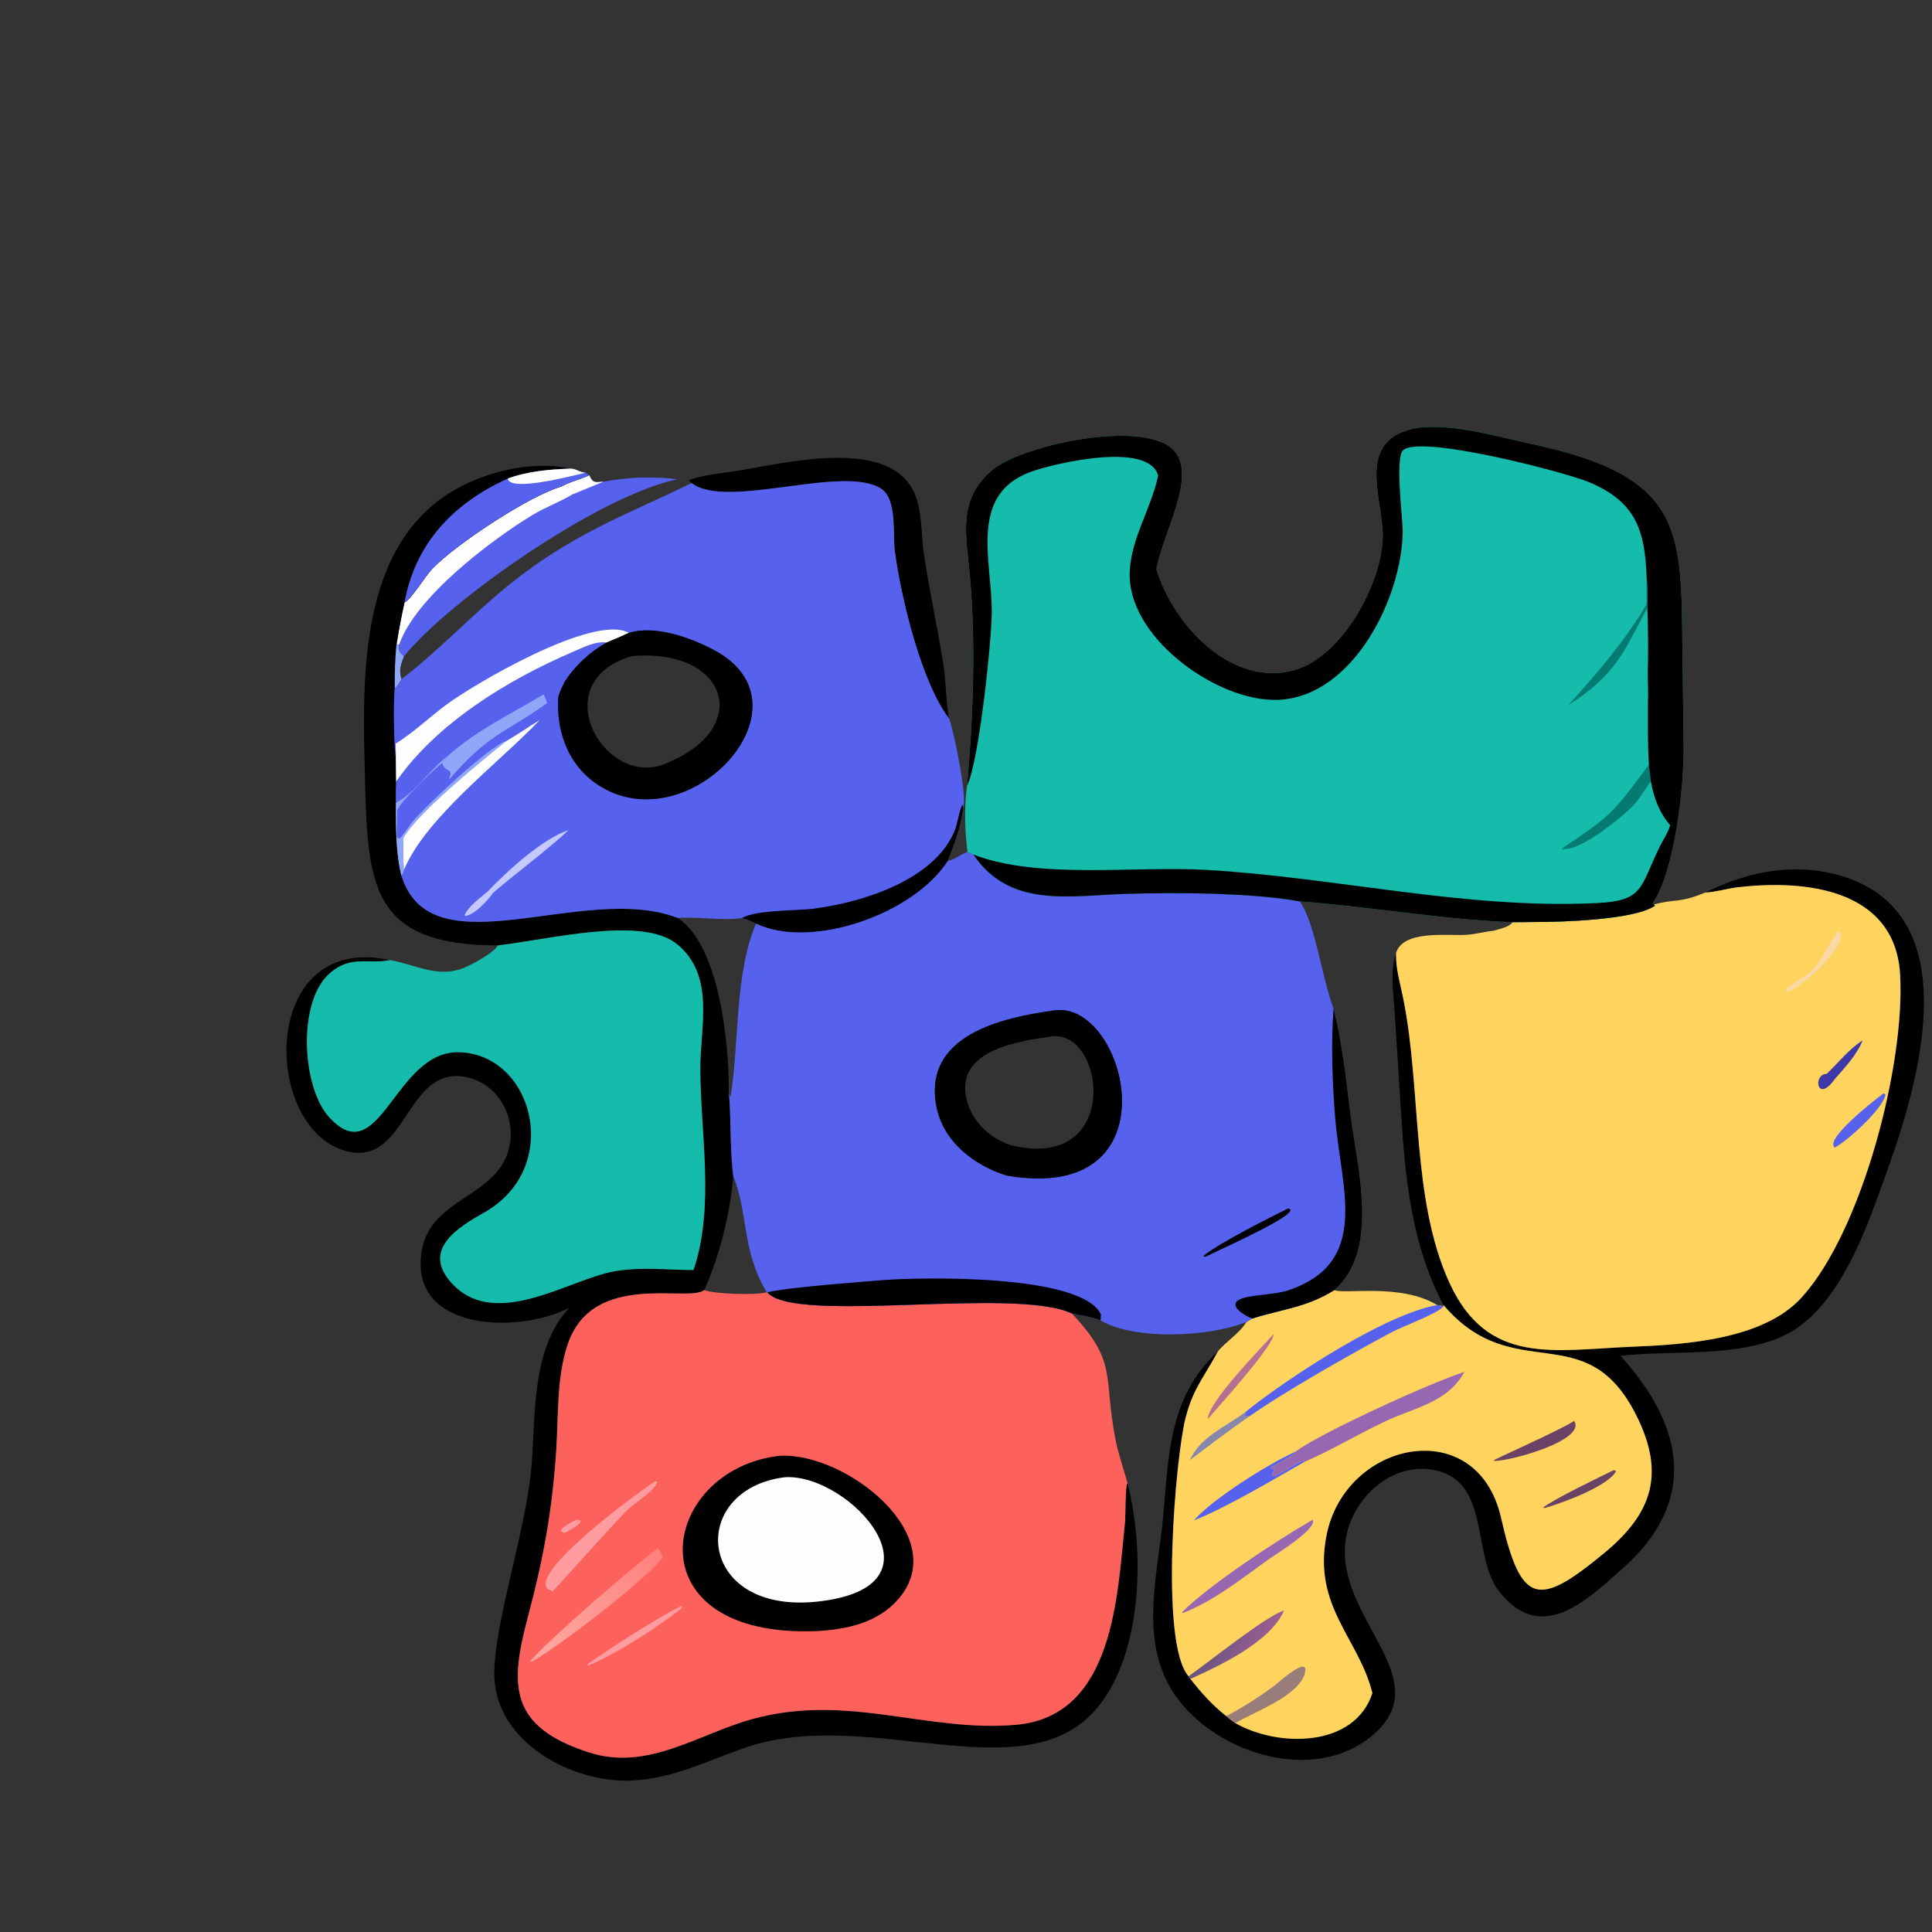 <?xml version="1.0" encoding="utf-8" ?>
<svg width="50" height="50" viewBox="0 0 900 900">
	<rect x="0" y="0" width="900" height="900" fill="#333333" stroke="none"/>
	<path transform="scale(1.6 1.6)" d="M201.393 140.664L200.548 139.82C204.752 138.176 209.919 137.824 214.388 137.126C228.055 134.99 260.306 126.517 266.718 144.774C268.496 149.834 268.223 156.013 268.999 161.33C270.584 172.174 273.021 182.947 274.715 193.792C275.508 198.872 275.329 204.128 276.308 209.164C268.421 198.964 262.36 174.343 260.531 160.462C259.9 155.675 261.228 145.454 256.656 142.366C245.775 135.018 211.653 148.548 201.393 140.664Z"/>
	<path fill="#5661EE" transform="scale(1.6 1.6)" d="M171.556 138.344C172.586 140.711 173.28 140.454 175.713 140.235C182.92 138.919 189.951 138.64 197.248 139.534C174.607 144.201 131.009 174.556 117.639 191.058C116.315 189.918 116.041 189.588 116.176 187.764L115.454 187.575C116.133 183.493 116.847 179.483 117.764 175.447C120.028 174.121 123.642 167.923 125.847 165.609C132.651 158.465 154.104 144.344 163.361 141.672C165.963 140.216 168.875 139.612 171.556 138.344Z"/>
	<path fill="#FEFEFE" transform="scale(1.6 1.6)" d="M171.556 138.344C172.586 140.711 173.28 140.454 175.713 140.235L166.643 143.958L166.154 144.242C162.512 146.334 158.512 147.816 154.919 150.005C143.097 157.207 120.981 173.809 116.176 187.764L115.454 187.575C116.133 183.493 116.847 179.483 117.764 175.447C120.028 174.121 123.642 167.923 125.847 165.609C132.651 158.465 154.104 144.344 163.361 141.672C165.963 140.216 168.875 139.612 171.556 138.344Z"/>
	<path transform="scale(1.6 1.6)" d="M496.485 259.862C509.552 253.43 523.624 250.755 537.675 255.533C572.619 267.414 558.686 315.216 549.532 340.63C543.734 356.728 535.839 381.104 519.296 388.9C505.702 395.306 486.756 393.03 471.805 394.75C490.761 415.599 494.226 437.454 472.246 456.835C461.726 466.112 448.743 478.831 436.518 463.407C428.194 452.904 434.418 430.336 416.532 427.839C404.035 426.095 392.979 437.288 391.689 449.114C389.23 471.66 419.293 489.152 399.263 505.524C382.628 519.121 355.683 510.892 343.416 495.294C330.885 479.361 337.122 459.118 338.712 440.938C340.263 423.215 340.482 406.603 354.528 393.533L354.373 393.828C350.575 400.93 347.515 404.064 345.257 412.48C342.265 423.629 337.514 478.409 346.048 488.044L346.59 488.817C349.703 492.807 353.008 496.514 357.018 499.628C357.89 500.33 358.75 501.041 359.674 501.674C371.95 508.726 394.283 508.985 399.569 492.962C395.643 476.954 382.101 467.77 386.224 446.98C391.72 419.265 430.13 411.482 437.031 441.897C442.869 467.628 447.987 467.906 467.036 452.2C481.286 440.451 484.736 428.88 476.523 412.307C461.792 382.582 440.863 404.135 420.257 379.947L419.901 379.263C408.782 357.748 408.638 333.627 407.047 310.019L405.945 293.314C405.581 287.93 404.787 282.744 406.451 277.495C406.341 282.069 407.668 286.338 408.561 290.779C413.92 317.412 410.839 349.14 422.009 373.501C433.132 397.759 452.556 393.018 475.077 392.107C490.686 391.475 513.357 390.046 524.524 377.779C542.177 358.387 554.689 309.833 553.22 283.81C551.813 258.876 525.761 255.918 505.619 258.376C502.554 258.75 499.582 259.723 496.485 259.862Z"/>
	<path transform="scale(1.6 1.6)" d="M144.928 275.244C108.763 275.214 107.07 258.624 106.3 228.203C105.595 200.382 103.591 161.033 130.569 143.724C140.215 137.535 154.656 133.899 166.011 136.433C167.685 136.373 168.767 137.558 170.521 137.622L171.556 138.344C168.875 139.612 165.963 140.216 163.361 141.672C154.104 144.344 132.651 158.465 125.847 165.609C123.642 167.923 120.028 174.121 117.764 175.447C116.847 179.483 116.133 183.493 115.454 187.575L116.176 187.764C116.041 189.588 116.315 189.918 117.639 191.058C116.734 193.215 116.03 195.409 116.928 197.724C116.417 198.595 115.917 199.723 115.073 200.291L114.933 200.248C114.524 204.508 114.631 216.533 115.25 220.659L115.337 227.566C115.267 229.628 115.212 231.675 115.274 233.738C115.306 240.788 115.188 248.065 116.872 254.953C125.613 283.028 169.95 256.695 197.288 267.244C203.074 266.842 210.652 268.13 215.922 267.297C217.46 267.691 218.709 268.211 220.111 268.93C213.831 283.675 215.27 303.623 212.699 319.335C212.24 318.955 212.385 318.341 212.18 317.779C212.935 325.913 212.446 334.381 213.494 342.423C212.515 353.681 209.625 365.302 205.041 375.606C200.384 379.312 172.741 369.901 165.368 391.186C162.048 400.771 162.603 411.925 161.964 421.943C160.84 439.579 158.219 453.835 153.657 470.924C148.343 490.83 148.336 502.706 171.367 510.185C188.697 515.813 203.357 504.731 219.352 500.413C247.01 492.945 270.173 504.475 295.908 502.16C324.27 499.607 325.289 464.816 327.544 443.179C327.715 441.537 327.646 432.733 328.188 431.972L328.297 431.951C333.421 451.829 332.657 482.421 318.804 497.999C297.4 522.066 252.422 496.524 216.913 508.852C205.803 512.709 195.936 517.841 183.899 518.407C166.715 519.214 144.465 507.323 143.928 488.144C143.513 473.311 153.456 444.971 154.835 425.915C155.896 411.251 154.89 392.269 165.765 380.771C150.576 388.565 118.329 387.542 122.904 363.605C125.819 348.353 145.786 348.483 148.439 333.142C150.012 324.047 144.263 314.824 134.838 313.441C118.453 311.035 118.279 338.439 102.016 335.411C76.266 330.616 74.696 271.092 113.51 279.529C107.342 280.827 102.312 277.992 96.132 283.254C86.444 291.503 87.939 316.448 95.684 325.09C110.644 341.781 114.792 305.735 133.747 306.349C155.431 307.05 163.862 339.967 141.151 352.923C133.863 357.08 121.701 364.007 132.327 374.418C144.892 386.729 165.667 372.651 178.459 370.213C186.129 368.75 194.147 369.738 201.909 369.765C208.179 351.315 203.895 330.064 203.892 310.907C203.89 298.791 208.228 283.984 197.131 274.91C186.842 266.495 159.594 273.662 144.928 275.244ZM197.288 267.244C209.553 275.295 212.296 304.122 212.18 317.779C212.385 318.341 212.24 318.955 212.699 319.335C215.27 303.623 213.831 283.675 220.111 268.93C218.709 268.211 217.46 267.691 215.922 267.297C210.652 268.13 203.074 266.842 197.288 267.244Z"/>
	<path fill="#8EA7F9" transform="scale(1.6 1.6)" d="M114.933 200.248C114.909 195.996 114.989 191.807 115.454 187.575L116.176 187.764C116.041 189.588 116.315 189.918 117.639 191.058C116.734 193.215 116.03 195.409 116.928 197.724C116.417 198.595 115.917 199.723 115.073 200.291L114.933 200.248Z"/>
	<path fill="#5661EE" transform="scale(1.6 1.6)" d="M166.011 136.433C167.685 136.373 168.767 137.558 170.521 137.622L171.556 138.344C168.875 139.612 165.963 140.216 163.361 141.672C154.104 144.344 132.651 158.465 125.847 165.609C123.642 167.923 120.028 174.121 117.764 175.447C120.872 158.183 132.036 146.485 147.848 139.324C153.713 137.181 159.822 136.683 166.011 136.433Z"/>
	<path fill="#FEFEFE" transform="scale(1.6 1.6)" d="M166.011 136.433C167.685 136.373 168.767 137.558 170.521 137.622C167.162 138.394 148.338 143.401 147.848 139.324C153.713 137.181 159.822 136.683 166.011 136.433Z"/>
	<path fill="#15BBAB" transform="scale(1.6 1.6)" d="M144.928 275.244C159.594 273.662 186.842 266.495 197.131 274.91C208.228 283.984 203.89 298.791 203.892 310.907C203.895 330.064 208.179 351.315 201.909 369.765C194.147 369.738 186.129 368.75 178.459 370.213C165.667 372.651 144.892 386.729 132.327 374.418C121.701 364.007 133.863 357.08 141.151 352.923C163.862 339.967 155.431 307.05 133.747 306.349C114.792 305.735 110.644 341.781 95.684 325.09C87.939 316.448 86.444 291.503 96.132 283.254C102.312 277.992 107.342 280.827 113.51 279.529C120.965 280.79 127.228 284.815 134.903 281.858C137.224 280.963 144.042 277.273 144.928 275.244Z"/>
	<path fill="#FED45E" transform="scale(1.6 1.6)" d="M388.481 375.614C391.642 376.915 407.804 373.534 418.451 379.973C419.056 380.076 419.679 380.142 420.257 380.351L420.257 379.947C440.863 404.135 461.792 382.582 476.523 412.307C484.736 428.88 481.286 440.451 467.036 452.2C447.987 467.906 442.869 467.628 437.031 441.897C430.13 411.482 391.72 419.265 386.224 446.98C382.101 467.77 395.643 476.954 399.569 492.962C394.283 508.985 371.95 508.726 359.674 501.674C358.75 501.041 357.89 500.33 357.018 499.628C353.008 496.514 349.703 492.807 346.59 488.817L346.048 488.044C337.514 478.409 342.265 423.629 345.257 412.48C347.515 404.064 350.575 400.93 354.373 393.828L354.528 393.533C356.964 390.505 360.938 388.209 362.882 384.892L364.589 383.881C373.326 381.127 380.379 380.668 388.481 375.614Z"/>
	<path fill="#8786AC" transform="scale(1.6 1.6)" d="M362.936 410.83L362.413 412.21C362.985 412.356 363.241 412.368 363.81 412.329C357.898 416.403 352.201 420.751 346.472 425.077C349.342 418.257 357.387 415.204 362.936 410.83Z"/>
	<path fill="#694266" transform="scale(1.6 1.6)" d="M469.744 428.077C470.152 428.07 470.639 428.14 470.339 428.623C467.685 432.904 454.567 437.697 449.801 439.044L449.223 438.958C452.445 436.419 465.711 430.052 469.744 428.077Z"/>
	<path fill="#B37191" transform="scale(1.6 1.6)" d="M370.796 388.424C371.02 391.609 354.747 409.509 351.652 413.163C351.709 408.207 367.069 392.603 370.796 388.424Z"/>
	<path fill="#694266" transform="scale(1.6 1.6)" d="M458.308 413.691C461.995 419.229 440.02 425.38 435.118 425.349L434.891 425.179C435.195 424.787 454.447 416.306 458.308 413.691Z"/>
	<path fill="#5661EE" transform="scale(1.6 1.6)" d="M347.597 442.658C353.105 436.344 369.274 426.201 377.168 422.657L376.998 423.189C374.682 424.625 372.343 425.981 369.951 427.287L370.604 427.624L371.295 427.334L371.035 427.844C370.765 428.378 370.551 428.915 370.347 429.479L370.622 429.813C372.614 429.505 378.766 424.883 379.721 425.431L379.742 425.651C371.342 430.439 356.264 439.365 347.597 442.658Z"/>
	<defs>
		<linearGradient id="gradient_0" gradientUnits="userSpaceOnUse" x1="353.855" y1="475.333" x2="367.083" y2="481.542">
			<stop offset="0" stop-color="#6A5482"/>
			<stop offset="1" stop-color="#9B5E90"/>
		</linearGradient>
	</defs>
	<path fill="url(#gradient_0)" transform="scale(1.6 1.6)" d="M346.048 488.044C351.933 483.941 368.22 470.756 373.852 468.866C370.092 477.896 355.296 484.903 346.59 488.817L346.048 488.044Z"/>
	<path fill="#987D7B" transform="scale(1.6 1.6)" d="M357.018 499.628L357.515 499.369C362.15 496.934 366.774 493.934 370.989 490.828C371.543 490.42 381.538 481.327 379.881 487.236C378.031 493.833 365.491 498.257 359.674 501.674C358.75 501.041 357.89 500.33 357.018 499.628Z"/>
	<path fill="#9867B1" transform="scale(1.6 1.6)" d="M382.133 442.507C383.848 444.904 371.253 452.666 369.558 453.87C361.42 459.651 353.742 465.934 344.383 469.645L344.192 469.343C352.585 461.057 371.788 448.474 382.133 442.507Z"/>
	<path fill="#5661EE" transform="scale(1.6 1.6)" d="M418.451 379.973C419.056 380.076 419.679 380.142 420.257 380.351C419.035 382.236 408.208 386.276 405.396 387.766C394.053 393.777 373.689 405.354 363.81 412.329C363.241 412.368 362.985 412.356 362.413 412.21L362.936 410.83C375.241 400.975 403.411 382.571 418.451 379.973Z"/>
	<path fill="#9867B1" transform="scale(1.6 1.6)" d="M426.343 399.43C421.525 408.398 411.689 409.836 403.184 413.874C395.327 417.606 387.689 422.201 379.742 425.651L379.721 425.431C378.766 424.883 372.614 429.505 370.622 429.813L370.347 429.479C370.551 428.915 370.765 428.378 371.035 427.844L371.295 427.334L370.604 427.624L369.951 427.287C372.343 425.981 374.682 424.625 376.998 423.189L377.168 422.657C383.61 417.666 415.788 402.816 426.343 399.43Z"/>
	<path fill="#FED45E" transform="scale(1.6 1.6)" d="M496.485 259.862C499.582 259.723 502.554 258.75 505.619 258.376C525.761 255.918 551.813 258.876 553.22 283.81C554.689 309.833 542.177 358.387 524.524 377.779C513.357 390.046 490.686 391.475 475.077 392.107C452.556 393.018 433.132 397.759 422.009 373.501C410.839 349.14 413.92 317.412 408.561 290.779C407.668 286.338 406.341 282.069 406.451 277.495C408.482 270.585 421.839 272.541 427.042 272.166C429.66 271.977 432.27 271.259 434.888 270.967C436.547 270.464 439.419 269.94 440.402 268.493L446.829 268.44C454.682 268.455 476.074 267.806 481.818 263.677L481.511 263.361C487.536 261.625 488.754 263.074 496.485 259.862Z"/>
	<path fill="#F9D8A5" transform="scale(1.6 1.6)" d="M535.129 271.049C539.72 273.238 526.096 286.42 520.76 288.731L520.274 288.693L519.971 288.214C521.367 286.127 525.649 284.519 527.673 282.413C530.86 279.096 532.291 274.614 535.129 271.049Z"/>
	<path fill="#3E38A9" transform="scale(1.6 1.6)" d="M531.816 312.666C535.181 309.499 538.385 305.352 542.306 302.922C540.547 307.231 537.229 310.673 534.215 314.149C528.931 321.538 527.75 312.68 531.816 312.666Z"/>
	<path fill="#5661EE" transform="scale(1.6 1.6)" d="M548.374 318.352C548.872 318.414 549.009 318.568 548.884 319.051C547.827 323.119 537.987 332.076 534.214 334.114C530.937 331.839 545.966 320.087 548.374 318.352Z"/>
	<path fill="#5661EE" transform="scale(1.6 1.6)" d="M201.393 140.664C211.653 148.548 245.775 135.018 256.656 142.366C261.228 145.454 259.9 155.675 260.531 160.462C262.36 174.343 268.421 198.964 276.308 209.164C277.647 212.509 281.65 231.896 280.453 234.899C279.964 240.317 277.879 245.51 276.015 250.586C266.214 266.032 236.379 276.638 220.111 268.93C218.709 268.211 217.46 267.691 215.922 267.297C210.652 268.13 203.074 266.842 197.288 267.244C169.95 256.695 125.613 283.028 116.872 254.953C115.188 248.065 115.306 240.788 115.274 233.738C115.212 231.675 115.267 229.628 115.337 227.566L115.25 220.659C114.631 216.533 114.524 204.508 114.933 200.248L115.073 200.291C115.917 199.723 116.417 198.595 116.928 197.724C127.975 189.222 137.456 178.951 148.318 170.178C166.25 155.696 181.788 150.075 201.393 140.664ZM183.111 184.263C180.966 185.258 178.804 186.183 176.616 187.078C171.706 189.861 167.681 193.575 164.522 198.257C163.791 199.736 163.039 201.173 162.566 202.76C161.788 213.256 165.732 223.572 175.151 229.162C201.363 244.718 237.678 205.173 207.948 189.298C201.174 185.681 190.772 181.905 183.111 184.263Z"/>
	<path fill="#C4C9FF" transform="scale(1.6 1.6)" d="M141.996 259.554C147.599 253.671 157.925 244.15 165.554 241.689C159.401 247.415 150.345 254.175 143.582 259.917C142.008 262.159 138.318 266.263 135.537 266.687L135.283 266.399C136.315 263.976 139.927 261.267 141.996 259.554Z"/>
	<path fill="#8EA7F9" transform="scale(1.6 1.6)" d="M128.792 222.174C127.563 222.778 115.666 234.152 115.657 236.059C115.617 244.171 114.645 247.223 119.218 240.371C121.864 236.405 143.087 216.625 147.457 215.729C139.932 221.733 121.981 236.305 117.465 243.894C117.48 246.937 117.284 250.145 117.641 253.162C117.493 253.895 117.28 254.329 116.872 254.953C115.188 248.065 115.306 240.788 115.274 233.738C120.619 230.98 125.304 223.944 130.323 220.133C129.86 220.901 129.455 221.553 128.792 222.174Z"/>
	<path fill="#8EA7F9" transform="scale(1.6 1.6)" d="M158.308 202.166C158.684 202.999 159.021 203.818 159.313 204.685C146.812 213.679 142.927 213.053 130.958 226.722L130.685 226.622C132.393 223.459 129.241 224.941 128.792 222.174C129.455 221.553 129.86 220.901 130.323 220.133C138.631 212.646 148.814 207.844 158.308 202.166Z"/>
	<path fill="#FEFEFE" transform="scale(1.6 1.6)" d="M157.104 209.675L156.853 209.941C144.976 222.344 124.186 237.853 117.641 253.162C117.284 250.145 117.48 246.937 117.465 243.894C121.981 236.305 139.932 221.733 147.457 215.729C150.756 213.838 153.845 211.627 157.104 209.675Z"/>
	<path fill="#FEFEFE" transform="scale(1.6 1.6)" d="M115.191 216.516C120.331 213.3 124.677 209.168 129.483 205.511C137.375 199.507 172.92 178.535 183.111 184.263C180.966 185.258 178.804 186.183 176.616 187.078C173.395 186.573 169.582 188.588 166.665 189.84C147.97 197.867 127.116 210.527 115.337 227.566L115.25 220.659C115.296 219.281 115.224 217.895 115.191 216.516Z"/>
	<path transform="scale(1.6 1.6)" d="M215.922 267.297C220.616 264.782 231.503 265.259 237.104 264.529C251.319 262.677 271.723 256.237 277.813 242.204C278.908 239.679 279.011 236.82 280.15 234.352L280.453 234.899C279.964 240.317 277.879 245.51 276.015 250.586C266.214 266.032 236.379 276.638 220.111 268.93C218.709 268.211 217.46 267.691 215.922 267.297Z"/>
	<path transform="scale(1.6 1.6)" d="M183.111 184.263C190.772 181.905 201.174 185.681 207.948 189.298C237.678 205.173 201.363 244.718 175.151 229.162C165.732 223.572 161.788 213.256 162.566 202.76C163.039 201.173 163.791 199.736 164.522 198.257C167.681 193.575 171.706 189.861 176.616 187.078C178.804 186.183 180.966 185.258 183.111 184.263ZM183.999 191.003C157.616 198.736 176.839 231.298 195.087 221.734C218.747 211.642 212.034 188.763 183.999 191.003Z"/>
	<path fill="#FC615C" transform="scale(1.6 1.6)" d="M205.041 375.606C208.123 376.796 220.096 377.115 223.228 376.256L223.401 376.287C231.605 385.645 295.342 374.53 312.073 382.409L312.502 382.876C325.359 396.727 321.227 400.563 324.733 418.941C325.584 423.403 327.168 427.577 328.297 431.951L328.188 431.972C327.646 432.733 327.715 441.537 327.544 443.179C325.289 464.816 324.27 499.607 295.908 502.16C270.173 504.475 247.01 492.945 219.352 500.413C203.357 504.731 188.697 515.813 171.367 510.185C148.336 502.706 148.343 490.83 153.657 470.924C158.219 453.835 160.84 439.579 161.964 421.943C162.603 411.925 162.048 400.771 165.368 391.186C172.741 369.901 200.384 379.312 205.041 375.606Z"/>
	<path fill="#FE9C9F" transform="scale(1.6 1.6)" d="M167.794 442.45C171.58 442.671 165.427 445.736 164.521 446.265C160.736 445.898 166.901 442.917 167.794 442.45Z"/>
	<path fill="#FE9C9F" transform="scale(1.6 1.6)" d="M198.383 467.513L198.581 467.732L198.463 468.271C191.05 474.047 179.884 481.311 171.189 484.977L171.066 484.848L171.145 484.475C178.301 479.401 191.011 471.271 198.383 467.513Z"/>
	<path fill="#FE9C9F" transform="scale(1.6 1.6)" d="M190.922 431.173L191.428 431.456C190.497 434.154 185.014 437.433 182.836 439.471C179.433 442.655 161.195 463.25 160.845 463.353L161.056 463.636C160.637 463.137 160.115 462.967 159.536 462.692C153.891 457.865 185.601 434.545 190.922 431.173Z"/>
	<defs>
		<linearGradient id="gradient_1" gradientUnits="userSpaceOnUse" x1="191.308" y1="451.936" x2="161.583" y2="480.39">
			<stop offset="0" stop-color="#FF817E"/>
			<stop offset="1" stop-color="#FFA59E"/>
		</linearGradient>
	</defs>
	<path fill="url(#gradient_1)" transform="scale(1.6 1.6)" d="M191.542 450.676C192.116 451.221 192.668 452.713 193.065 453.454C187.084 460.676 164.373 478.123 155.128 483.676L154.471 483.88L154.47 483.504C160.86 476.305 184.323 456.178 191.542 450.676Z"/>
	<path transform="scale(1.6 1.6)" d="M226.794 423.866C246.039 422.599 277.657 447.251 261.45 465.686C255.519 472.433 246.791 474.337 238.203 474.871C183.542 477.317 191.559 428.103 226.794 423.866Z"/>
	<path fill="#FEFEFE" transform="scale(1.6 1.6)" d="M228.456 430.1C247.256 428.804 277.719 462.184 237.705 466.337C202.523 469.909 200.134 433.649 228.456 430.1Z"/>
	<path fill="#5661EE" transform="scale(1.6 1.6)" d="M281.674 248.051C282.263 248.276 282.899 248.458 283.419 248.817C293.896 264.415 311.275 260.797 327.272 260.273C341.344 259.811 364.28 259.851 378.392 262.438C398.454 263.924 420.869 267.848 440.402 268.493C439.419 269.94 436.547 270.464 434.888 270.967C432.27 271.259 429.66 271.977 427.042 272.166C421.839 272.541 408.482 270.585 406.451 277.495C404.787 282.744 405.581 287.93 405.945 293.314L407.047 310.019C408.638 333.627 408.782 357.748 419.901 379.263L420.257 379.947L420.257 380.351C419.679 380.142 419.056 380.076 418.451 379.973C407.804 373.534 391.642 376.915 388.481 375.614C380.379 380.668 373.326 381.127 364.589 383.881L362.882 384.892C351.917 389.353 330.23 390.236 320.432 384.445C317.908 383.358 314.764 382.983 312.073 382.409C295.342 374.53 231.605 385.645 223.401 376.287L223.228 376.256C220.096 377.115 208.123 376.796 205.041 375.606C209.625 365.302 212.515 353.681 213.494 342.423C212.446 334.381 212.935 325.913 212.18 317.779C212.385 318.341 212.24 318.955 212.699 319.335C215.27 303.623 213.831 283.675 220.111 268.93C236.379 276.638 266.214 266.032 276.015 250.586C277.649 250.465 279.92 248.609 281.674 248.051ZM378.392 262.438C382.902 268.562 384.785 284.464 388.266 293.667C390.914 304.014 391.975 315.018 393.347 325.603C395.275 340.469 401.696 364.122 388.481 375.614C391.642 376.915 407.804 373.534 418.451 379.973C419.056 380.076 419.679 380.142 420.257 380.351L420.257 379.947L419.901 379.263C408.782 357.748 408.638 333.627 407.047 310.019L405.945 293.314C405.581 287.93 404.787 282.744 406.451 277.495C408.482 270.585 421.839 272.541 427.042 272.166C429.66 271.977 432.27 271.259 434.888 270.967C436.547 270.464 439.419 269.94 440.402 268.493C420.869 267.848 398.454 263.924 378.392 262.438ZM306.961 294.175C291.45 296.308 268.924 301.448 272.568 321.812C274.436 332.255 283.411 339.189 293.006 342.246C343.048 350.969 328.061 291.053 306.961 294.175ZM213.494 342.423C212.515 353.681 209.625 365.302 205.041 375.606C208.123 376.796 220.096 377.115 223.228 376.256C215.909 364.071 217.876 353.251 213.494 342.423Z"/>
	<path transform="scale(1.6 1.6)" d="M375.028 351.831C379.758 352.751 358.397 362.335 350.824 365.957L350.368 365.679C354.524 362.115 370.005 354.326 375.028 351.831Z"/>
	<path transform="scale(1.6 1.6)" d="M364.589 383.881C362.58 383.211 357.152 380.012 361.111 378.25C364.125 376.909 370.989 377.03 375.031 375.682C399.028 367.679 390.539 346.211 388.801 326.219C387.954 316.487 387.486 303.901 388.235 294.026L388.266 293.667C390.914 304.014 391.975 315.018 393.347 325.603C395.275 340.469 401.696 364.122 388.481 375.614C380.379 380.668 373.326 381.127 364.589 383.881Z"/>
	<path transform="scale(1.6 1.6)" d="M223.401 376.287C228.077 374.919 250.159 373.269 256.356 372.753C267.881 371.794 314.971 370.827 320.535 382.691L320.432 384.445C317.908 383.358 314.764 382.983 312.073 382.409C295.342 374.53 231.605 385.645 223.401 376.287Z"/>
	<path transform="scale(1.6 1.6)" d="M306.961 294.175C328.061 291.053 343.048 350.969 293.006 342.246C283.411 339.189 274.436 332.255 272.568 321.812C268.924 301.448 291.45 296.308 306.961 294.175ZM306.204 301.737C296.734 303.157 279.096 305.515 281.183 318.867C282.257 325.742 287.715 331.286 294.209 333.392C326.627 341.461 321.908 299.757 306.204 301.737Z"/>
	<path fill="#15BBAB" transform="scale(1.6 1.6)" d="M336.681 165.705C341.49 181.807 358.779 200.609 377.363 194.927C390.73 190.841 401.955 170.562 402.568 156.921C403.042 146.371 394.89 130.016 409.603 125.291C419.407 122.143 436.102 127.169 445.862 129.244C493.705 139.414 489.106 156.694 489.945 197.541L490.203 217.785C490.282 229.312 487.576 253.72 481.155 263.028L481.511 263.361L481.818 263.677C476.074 267.806 454.682 268.455 446.829 268.44L440.402 268.493C420.869 267.848 398.454 263.924 378.392 262.438C364.28 259.851 341.344 259.811 327.272 260.273C311.275 260.797 293.896 264.415 283.419 248.817C282.899 248.458 282.263 248.276 281.674 248.051C280.924 241.763 280.664 235.082 281.553 228.81C283.342 209.077 284.141 187.474 282.39 167.768C281.331 155.848 278.586 145.522 288.923 136.817C297.672 129.449 334.063 121.723 342.065 131.463C348.293 139.042 338.708 154.937 336.681 165.705Z"/>
	<path fill="#047A70" transform="scale(1.6 1.6)" d="M479.416 168.387C479.852 171.182 479.656 174.086 479.633 176.908C472.774 189.714 470.613 196.406 456.61 205.281C465.048 196.001 472.939 186.803 479.377 175.984C479.354 173.45 479.363 170.921 479.416 168.387Z"/>
	<path fill="#047A70" transform="scale(1.6 1.6)" d="M480.644 227.513C479.054 229.482 477.875 231.768 476.249 233.722C473.304 237.26 459.243 248.622 454.81 247.019L455.315 247.445L454.984 247.438L454.786 247.028C468.551 237.725 469.341 237.289 480.069 222.626L480.644 227.513Z"/>
	<path transform="scale(1.6 1.6)" d="M336.681 165.705C341.49 181.807 358.779 200.609 377.363 194.927C390.73 190.841 401.955 170.562 402.568 156.921C403.042 146.371 394.89 130.016 409.603 125.291C419.407 122.143 436.102 127.169 445.862 129.244C493.705 139.414 489.106 156.694 489.945 197.541L490.203 217.785C490.282 229.312 487.576 253.72 481.155 263.028L481.511 263.361L481.818 263.677C476.074 267.806 454.682 268.455 446.829 268.44L440.402 268.493C420.869 267.848 398.454 263.924 378.392 262.438C364.28 259.851 341.344 259.811 327.272 260.273C311.275 260.797 293.896 264.415 283.419 248.817C302.411 256.107 330.235 252.058 351.248 253.269C389.144 255.454 426.663 264.759 464.727 262.939C478.646 262.274 477.323 258.618 483.234 246.476C484.253 244.383 485.652 242.531 486.258 240.26C482.974 236.344 481.596 232.492 480.644 227.513L480.069 222.626C479.7 216.71 479.802 210.756 479.792 204.831C479.923 202.027 479.787 199.193 479.737 196.388C479.923 189.9 479.864 183.393 479.633 176.908C479.656 174.086 479.852 171.182 479.416 168.387C478.982 154.262 476.196 146.108 462.738 140.409C455.916 137.52 413.531 126.456 408.509 131.082C406.089 133.312 408.431 151.156 408.396 154.763C408.211 173.813 394.074 202.904 372.069 203.758C354.971 204.422 329.669 186.646 328.92 168.282C328.501 157.997 335.144 148.376 337.201 138.469C334.393 128.365 306.84 134.961 300.302 137.3C282.081 143.822 288.649 162.783 288.76 177.73C288.817 185.444 285.146 221.419 281.553 228.81C283.342 209.077 284.141 187.474 282.39 167.768C281.331 155.848 278.586 145.522 288.923 136.817C297.672 129.449 334.063 121.723 342.065 131.463C348.293 139.042 338.708 154.937 336.681 165.705Z"/>
</svg>
